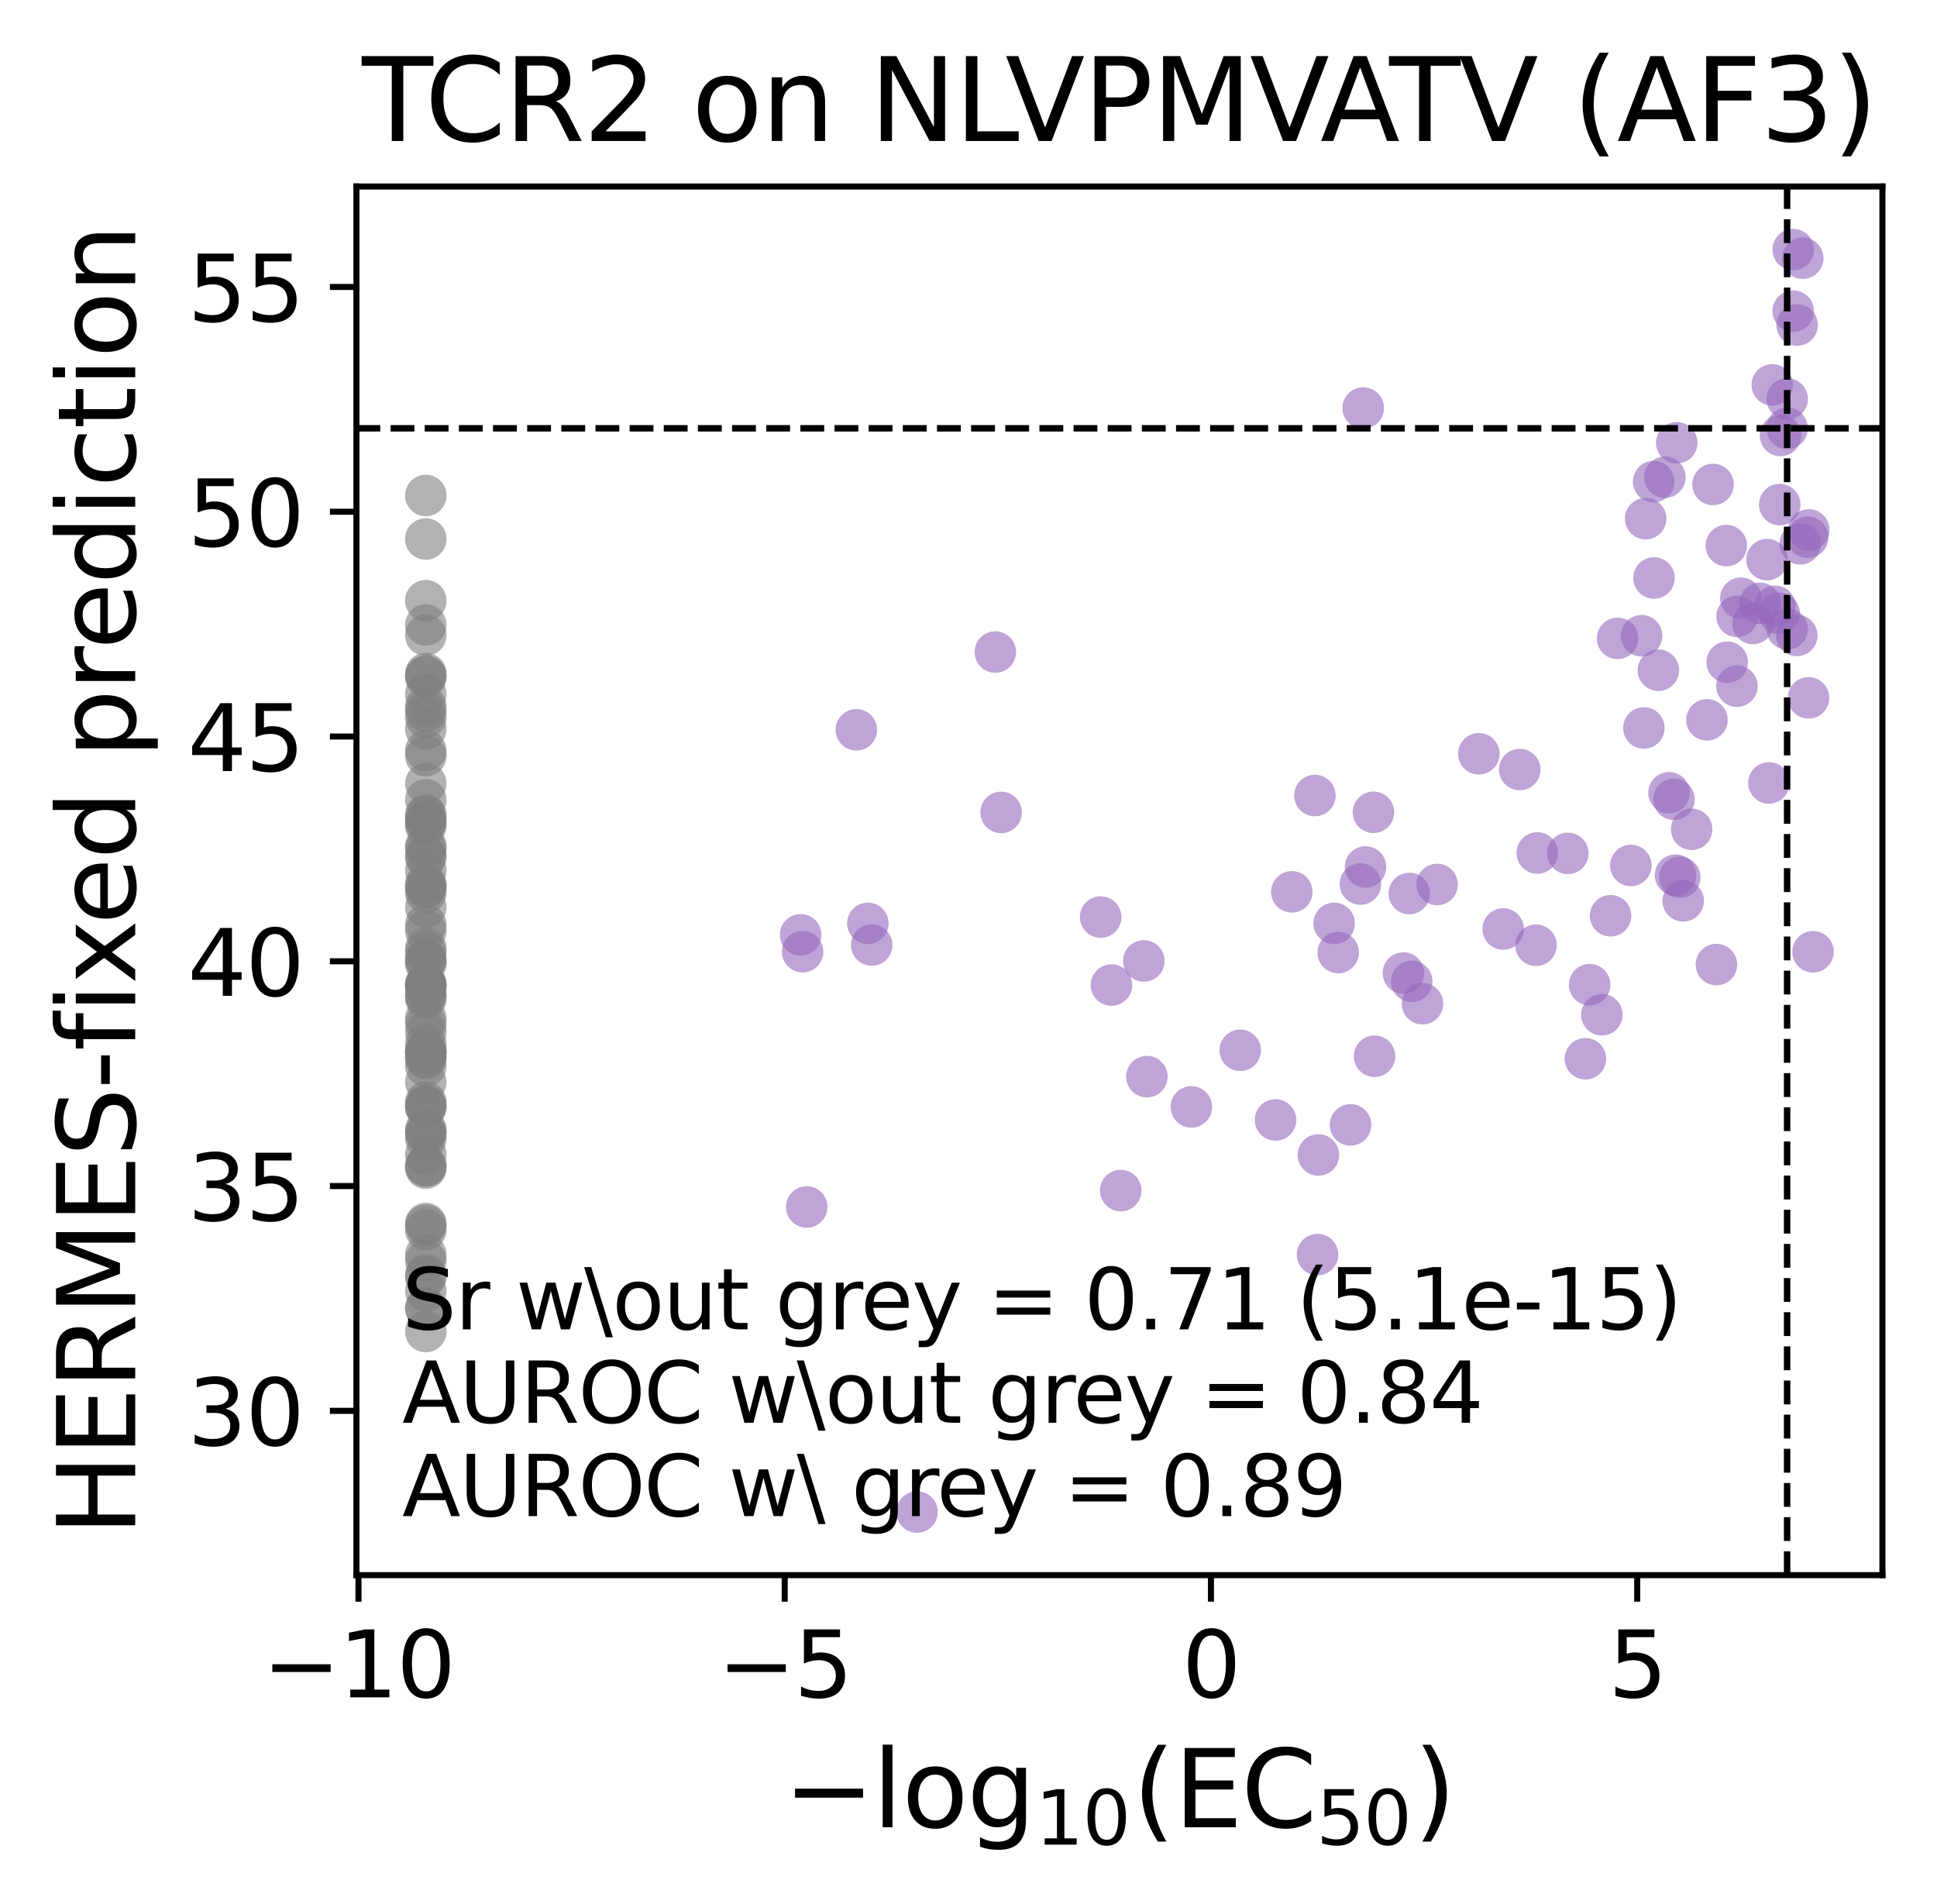 <?xml version="1.0" encoding="utf-8" standalone="no"?>
<!DOCTYPE svg PUBLIC "-//W3C//DTD SVG 1.1//EN"
  "http://www.w3.org/Graphics/SVG/1.1/DTD/svg11.dtd">
<svg xmlns:xlink="http://www.w3.org/1999/xlink" width="255.529pt" height="251.151pt" viewBox="0 0 255.529 251.151" xmlns="http://www.w3.org/2000/svg" version="1.1">
 <defs>
  <style type="text/css">*{stroke-linejoin: round; stroke-linecap: butt}</style>
 </defs>
 <g id="figure_1">
  <g id="patch_1">
   <path d="M 0 251.151 
L 255.529 251.151 
L 255.529 0 
L 0 0 
z
" style="fill: #ffffff"/>
  </g>
  <g id="axes_1">
   <g id="patch_2">
    <path d="M 47.019 207.758 
L 248.329 207.758 
L 248.329 24.598 
L 47.019 24.598 
z
" style="fill: #ffffff"/>
   </g>
   <g id="PathCollection_1">
    <defs>
     <path id="C0_0_85aa592887" d="M 0 2.739 
C 0.726 2.739 1.423 2.45 1.936 1.936 
C 2.45 1.423 2.739 0.726 2.739 -0 
C 2.739 -0.726 2.45 -1.423 1.936 -1.936 
C 1.423 -2.45 0.726 -2.739 0 -2.739 
C -0.726 -2.739 -1.423 -2.45 -1.936 -1.936 
C -2.45 -1.423 -2.739 -0.726 -2.739 0 
C -2.739 0.726 -2.45 1.423 -1.936 1.936 
C -1.423 2.45 -0.726 2.739 0 2.739 
z
"/>
    </defs>
    <g clip-path="url(#peb198873b0)">
     <use xlink:href="#C0_0_85aa592887" x="236.559" y="32.923" style="fill: #9467bd; fill-opacity: 0.6"/>
    </g>
    <g clip-path="url(#peb198873b0)">
     <use xlink:href="#C0_0_85aa592887" x="233.798" y="50.769" style="fill: #9467bd; fill-opacity: 0.6"/>
    </g>
    <g clip-path="url(#peb198873b0)">
     <use xlink:href="#C0_0_85aa592887" x="179.835" y="53.818" style="fill: #9467bd; fill-opacity: 0.6"/>
    </g>
    <g clip-path="url(#peb198873b0)">
     <use xlink:href="#C0_0_85aa592887" x="219.633" y="62.946" style="fill: #9467bd; fill-opacity: 0.6"/>
    </g>
    <g clip-path="url(#peb198873b0)">
     <use xlink:href="#C0_0_85aa592887" x="232.183" y="79.575" style="fill: #9467bd; fill-opacity: 0.6"/>
    </g>
    <g clip-path="url(#peb198873b0)">
     <use xlink:href="#C0_0_85aa592887" x="235.763" y="52.612" style="fill: #9467bd; fill-opacity: 0.6"/>
    </g>
    <g clip-path="url(#peb198873b0)">
     <use xlink:href="#C0_0_85aa592887" x="234.158" y="79.968" style="fill: #9467bd; fill-opacity: 0.6"/>
    </g>
    <g clip-path="url(#peb198873b0)">
     <use xlink:href="#C0_0_85aa592887" x="234.888" y="57.435" style="fill: #9467bd; fill-opacity: 0.6"/>
    </g>
    <g clip-path="url(#peb198873b0)">
     <use xlink:href="#C0_0_85aa592887" x="233.105" y="73.813" style="fill: #9467bd; fill-opacity: 0.6"/>
    </g>
    <g clip-path="url(#peb198873b0)">
     <use xlink:href="#C0_0_85aa592887" x="234.782" y="66.555" style="fill: #9467bd; fill-opacity: 0.6"/>
    </g>
    <g clip-path="url(#peb198873b0)">
     <use xlink:href="#C0_0_85aa592887" x="238.47" y="70.863" style="fill: #9467bd; fill-opacity: 0.6"/>
    </g>
    <g clip-path="url(#peb198873b0)">
     <use xlink:href="#C0_0_85aa592887" x="221.197" y="58.401" style="fill: #9467bd; fill-opacity: 0.6"/>
    </g>
    <g clip-path="url(#peb198873b0)">
     <use xlink:href="#C0_0_85aa592887" x="234.705" y="80.897" style="fill: #9467bd; fill-opacity: 0.6"/>
    </g>
    <g clip-path="url(#peb198873b0)">
     <use xlink:href="#C0_0_85aa592887" x="237.819" y="34.053" style="fill: #9467bd; fill-opacity: 0.6"/>
    </g>
    <g clip-path="url(#peb198873b0)">
     <use xlink:href="#C0_0_85aa592887" x="236.561" y="41.042" style="fill: #9467bd; fill-opacity: 0.6"/>
    </g>
    <g clip-path="url(#peb198873b0)">
     <use xlink:href="#C0_0_85aa592887" x="237.079" y="42.865" style="fill: #9467bd; fill-opacity: 0.6"/>
    </g>
    <g clip-path="url(#peb198873b0)">
     <use xlink:href="#C0_0_85aa592887" x="238.58" y="92.048" style="fill: #9467bd; fill-opacity: 0.6"/>
    </g>
    <g clip-path="url(#peb198873b0)">
     <use xlink:href="#C0_0_85aa592887" x="231.252" y="82.23" style="fill: #9467bd; fill-opacity: 0.6"/>
    </g>
    <g clip-path="url(#peb198873b0)">
     <use xlink:href="#C0_0_85aa592887" x="238.613" y="69.902" style="fill: #9467bd; fill-opacity: 0.6"/>
    </g>
    <g clip-path="url(#peb198873b0)">
     <use xlink:href="#C0_0_85aa592887" x="235.756" y="56.492" style="fill: #9467bd; fill-opacity: 0.6"/>
    </g>
    <g clip-path="url(#peb198873b0)">
     <use xlink:href="#C0_0_85aa592887" x="209.705" y="129.879" style="fill: #9467bd; fill-opacity: 0.6"/>
    </g>
    <g clip-path="url(#peb198873b0)">
     <use xlink:href="#C0_0_85aa592887" x="221.597" y="115.716" style="fill: #9467bd; fill-opacity: 0.6"/>
    </g>
    <g clip-path="url(#peb198873b0)">
     <use xlink:href="#C0_0_85aa592887" x="150.891" y="126.747" style="fill: #9467bd; fill-opacity: 0.6"/>
    </g>
    <g clip-path="url(#peb198873b0)">
     <use xlink:href="#C0_0_85aa592887" x="181.182" y="107.142" style="fill: #9467bd; fill-opacity: 0.6"/>
    </g>
    <g clip-path="url(#peb198873b0)">
     <use xlink:href="#C0_0_85aa592887" x="176" y="121.79" style="fill: #9467bd; fill-opacity: 0.6"/>
    </g>
    <g clip-path="url(#peb198873b0)">
     <use xlink:href="#C0_0_85aa592887" x="178.161" y="148.37" style="fill: #9467bd; fill-opacity: 0.6"/>
    </g>
    <g clip-path="url(#peb198873b0)">
     <use xlink:href="#C0_0_85aa592887" x="179.468" y="116.606" style="fill: #9467bd; fill-opacity: 0.6"/>
    </g>
    <g clip-path="url(#peb198873b0)">
     <use xlink:href="#C0_0_85aa592887" x="170.42" y="117.633" style="fill: #9467bd; fill-opacity: 0.6"/>
    </g>
    <g clip-path="url(#peb198873b0)">
     <use xlink:href="#C0_0_85aa592887" x="237.029" y="83.815" style="fill: #9467bd; fill-opacity: 0.6"/>
    </g>
    <g clip-path="url(#peb198873b0)">
     <use xlink:href="#C0_0_85aa592887" x="180.14" y="114.349" style="fill: #9467bd; fill-opacity: 0.6"/>
    </g>
    <g clip-path="url(#peb198873b0)">
     <use xlink:href="#C0_0_85aa592887" x="163.611" y="138.534" style="fill: #9467bd; fill-opacity: 0.6"/>
    </g>
    <g clip-path="url(#peb198873b0)">
     <use xlink:href="#C0_0_85aa592887" x="220.176" y="104.565" style="fill: #9467bd; fill-opacity: 0.6"/>
    </g>
    <g clip-path="url(#peb198873b0)">
     <use xlink:href="#C0_0_85aa592887" x="187.651" y="132.382" style="fill: #9467bd; fill-opacity: 0.6"/>
    </g>
    <g clip-path="url(#peb198873b0)">
     <use xlink:href="#C0_0_85aa592887" x="206.83" y="112.561" style="fill: #9467bd; fill-opacity: 0.6"/>
    </g>
    <g clip-path="url(#peb198873b0)">
     <use xlink:href="#C0_0_85aa592887" x="222.05" y="118.823" style="fill: #9467bd; fill-opacity: 0.6"/>
    </g>
    <g clip-path="url(#peb198873b0)">
     <use xlink:href="#C0_0_85aa592887" x="157.162" y="145.999" style="fill: #9467bd; fill-opacity: 0.6"/>
    </g>
    <g clip-path="url(#peb198873b0)">
     <use xlink:href="#C0_0_85aa592887" x="185.139" y="128.343" style="fill: #9467bd; fill-opacity: 0.6"/>
    </g>
    <g clip-path="url(#peb198873b0)">
     <use xlink:href="#C0_0_85aa592887" x="233.359" y="103.267" style="fill: #9467bd; fill-opacity: 0.6"/>
    </g>
    <g clip-path="url(#peb198873b0)">
     <use xlink:href="#C0_0_85aa592887" x="217.098" y="68.404" style="fill: #9467bd; fill-opacity: 0.6"/>
    </g>
    <g clip-path="url(#peb198873b0)">
     <use xlink:href="#C0_0_85aa592887" x="218.774" y="88.403" style="fill: #9467bd; fill-opacity: 0.6"/>
    </g>
    <g clip-path="url(#peb198873b0)">
     <use xlink:href="#C0_0_85aa592887" x="216.86" y="96.017" style="fill: #9467bd; fill-opacity: 0.6"/>
    </g>
    <g clip-path="url(#peb198873b0)">
     <use xlink:href="#C0_0_85aa592887" x="202.804" y="112.508" style="fill: #9467bd; fill-opacity: 0.6"/>
    </g>
    <g clip-path="url(#peb198873b0)">
     <use xlink:href="#C0_0_85aa592887" x="145.198" y="120.96" style="fill: #9467bd; fill-opacity: 0.6"/>
    </g>
    <g clip-path="url(#peb198873b0)">
     <use xlink:href="#C0_0_85aa592887" x="237.488" y="71.728" style="fill: #9467bd; fill-opacity: 0.6"/>
    </g>
    <g clip-path="url(#peb198873b0)">
     <use xlink:href="#C0_0_85aa592887" x="227.846" y="87.345" style="fill: #9467bd; fill-opacity: 0.6"/>
    </g>
    <g clip-path="url(#peb198873b0)">
     <use xlink:href="#C0_0_85aa592887" x="213.39" y="84.2" style="fill: #9467bd; fill-opacity: 0.6"/>
    </g>
    <g clip-path="url(#peb198873b0)">
     <use xlink:href="#C0_0_85aa592887" x="185.916" y="117.849" style="fill: #9467bd; fill-opacity: 0.6"/>
    </g>
    <g clip-path="url(#peb198873b0)">
     <use xlink:href="#C0_0_85aa592887" x="195.088" y="99.425" style="fill: #9467bd; fill-opacity: 0.6"/>
    </g>
    <g clip-path="url(#peb198873b0)">
     <use xlink:href="#C0_0_85aa592887" x="202.629" y="124.678" style="fill: #9467bd; fill-opacity: 0.6"/>
    </g>
    <g clip-path="url(#peb198873b0)">
     <use xlink:href="#C0_0_85aa592887" x="235.76" y="82.947" style="fill: #9467bd; fill-opacity: 0.6"/>
    </g>
    <g clip-path="url(#peb198873b0)">
     <use xlink:href="#C0_0_85aa592887" x="229.152" y="81.303" style="fill: #9467bd; fill-opacity: 0.6"/>
    </g>
    <g clip-path="url(#peb198873b0)">
     <use xlink:href="#C0_0_85aa592887" x="229.655" y="78.9" style="fill: #9467bd; fill-opacity: 0.6"/>
    </g>
    <g clip-path="url(#peb198873b0)">
     <use xlink:href="#C0_0_85aa592887" x="173.461" y="104.926" style="fill: #9467bd; fill-opacity: 0.6"/>
    </g>
    <g clip-path="url(#peb198873b0)">
     <use xlink:href="#C0_0_85aa592887" x="211.318" y="133.844" style="fill: #9467bd; fill-opacity: 0.6"/>
    </g>
    <g clip-path="url(#peb198873b0)">
     <use xlink:href="#C0_0_85aa592887" x="120.971" y="199.432" style="fill: #9467bd; fill-opacity: 0.6"/>
    </g>
    <g clip-path="url(#peb198873b0)">
     <use xlink:href="#C0_0_85aa592887" x="239.179" y="125.535" style="fill: #9467bd; fill-opacity: 0.6"/>
    </g>
    <g clip-path="url(#peb198873b0)">
     <use xlink:href="#C0_0_85aa592887" x="132.071" y="107.157" style="fill: #9467bd; fill-opacity: 0.6"/>
    </g>
    <g clip-path="url(#peb198873b0)">
     <use xlink:href="#C0_0_85aa592887" x="131.302" y="86.003" style="fill: #9467bd; fill-opacity: 0.6"/>
    </g>
    <g clip-path="url(#peb198873b0)">
     <use xlink:href="#C0_0_85aa592887" x="216.561" y="83.853" style="fill: #9467bd; fill-opacity: 0.6"/>
    </g>
    <g clip-path="url(#peb198873b0)">
     <use xlink:href="#C0_0_85aa592887" x="112.97" y="96.263" style="fill: #9467bd; fill-opacity: 0.6"/>
    </g>
    <g clip-path="url(#peb198873b0)">
     <use xlink:href="#C0_0_85aa592887" x="105.878" y="125.53" style="fill: #9467bd; fill-opacity: 0.6"/>
    </g>
    <g clip-path="url(#peb198873b0)">
     <use xlink:href="#C0_0_85aa592887" x="189.583" y="116.662" style="fill: #9467bd; fill-opacity: 0.6"/>
    </g>
    <g clip-path="url(#peb198873b0)">
     <use xlink:href="#C0_0_85aa592887" x="105.621" y="123.299" style="fill: #9467bd; fill-opacity: 0.6"/>
    </g>
    <g clip-path="url(#peb198873b0)">
     <use xlink:href="#C0_0_85aa592887" x="221.04" y="115.431" style="fill: #9467bd; fill-opacity: 0.6"/>
    </g>
    <g clip-path="url(#peb198873b0)">
     <use xlink:href="#C0_0_85aa592887" x="114.489" y="121.792" style="fill: #9467bd; fill-opacity: 0.6"/>
    </g>
    <g clip-path="url(#peb198873b0)">
     <use xlink:href="#C0_0_85aa592887" x="218.197" y="76.238" style="fill: #9467bd; fill-opacity: 0.6"/>
    </g>
    <g clip-path="url(#peb198873b0)">
     <use xlink:href="#C0_0_85aa592887" x="212.465" y="120.784" style="fill: #9467bd; fill-opacity: 0.6"/>
    </g>
    <g clip-path="url(#peb198873b0)">
     <use xlink:href="#C0_0_85aa592887" x="209.15" y="139.649" style="fill: #9467bd; fill-opacity: 0.6"/>
    </g>
    <g clip-path="url(#peb198873b0)">
     <use xlink:href="#C0_0_85aa592887" x="168.265" y="147.718" style="fill: #9467bd; fill-opacity: 0.6"/>
    </g>
    <g clip-path="url(#peb198873b0)">
     <use xlink:href="#C0_0_85aa592887" x="225.179" y="94.947" style="fill: #9467bd; fill-opacity: 0.6"/>
    </g>
    <g clip-path="url(#peb198873b0)">
     <use xlink:href="#C0_0_85aa592887" x="215.143" y="114.151" style="fill: #9467bd; fill-opacity: 0.6"/>
    </g>
    <g clip-path="url(#peb198873b0)">
     <use xlink:href="#C0_0_85aa592887" x="220.833" y="105.424" style="fill: #9467bd; fill-opacity: 0.6"/>
    </g>
    <g clip-path="url(#peb198873b0)">
     <use xlink:href="#C0_0_85aa592887" x="114.998" y="124.647" style="fill: #9467bd; fill-opacity: 0.6"/>
    </g>
    <g clip-path="url(#peb198873b0)">
     <use xlink:href="#C0_0_85aa592887" x="225.983" y="63.901" style="fill: #9467bd; fill-opacity: 0.6"/>
    </g>
    <g clip-path="url(#peb198873b0)">
     <use xlink:href="#C0_0_85aa592887" x="218.15" y="63.521" style="fill: #9467bd; fill-opacity: 0.6"/>
    </g>
    <g clip-path="url(#peb198873b0)">
     <use xlink:href="#C0_0_85aa592887" x="227.733" y="71.961" style="fill: #9467bd; fill-opacity: 0.6"/>
    </g>
    <g clip-path="url(#peb198873b0)">
     <use xlink:href="#C0_0_85aa592887" x="181.331" y="139.316" style="fill: #9467bd; fill-opacity: 0.6"/>
    </g>
    <g clip-path="url(#peb198873b0)">
     <use xlink:href="#C0_0_85aa592887" x="223.163" y="109.383" style="fill: #9467bd; fill-opacity: 0.6"/>
    </g>
    <g clip-path="url(#peb198873b0)">
     <use xlink:href="#C0_0_85aa592887" x="146.624" y="129.926" style="fill: #9467bd; fill-opacity: 0.6"/>
    </g>
    <g clip-path="url(#peb198873b0)">
     <use xlink:href="#C0_0_85aa592887" x="147.847" y="157.037" style="fill: #9467bd; fill-opacity: 0.6"/>
    </g>
    <g clip-path="url(#peb198873b0)">
     <use xlink:href="#C0_0_85aa592887" x="173.92" y="152.339" style="fill: #9467bd; fill-opacity: 0.6"/>
    </g>
    <g clip-path="url(#peb198873b0)">
     <use xlink:href="#C0_0_85aa592887" x="229.136" y="90.499" style="fill: #9467bd; fill-opacity: 0.6"/>
    </g>
    <g clip-path="url(#peb198873b0)">
     <use xlink:href="#C0_0_85aa592887" x="198.301" y="122.532" style="fill: #9467bd; fill-opacity: 0.6"/>
    </g>
    <g clip-path="url(#peb198873b0)">
     <use xlink:href="#C0_0_85aa592887" x="186.236" y="129.438" style="fill: #9467bd; fill-opacity: 0.6"/>
    </g>
    <g clip-path="url(#peb198873b0)">
     <use xlink:href="#C0_0_85aa592887" x="151.295" y="142.005" style="fill: #9467bd; fill-opacity: 0.6"/>
    </g>
    <g clip-path="url(#peb198873b0)">
     <use xlink:href="#C0_0_85aa592887" x="176.538" y="125.642" style="fill: #9467bd; fill-opacity: 0.6"/>
    </g>
    <g clip-path="url(#peb198873b0)">
     <use xlink:href="#C0_0_85aa592887" x="200.486" y="101.503" style="fill: #9467bd; fill-opacity: 0.6"/>
    </g>
    <g clip-path="url(#peb198873b0)">
     <use xlink:href="#C0_0_85aa592887" x="173.806" y="165.478" style="fill: #9467bd; fill-opacity: 0.6"/>
    </g>
    <g clip-path="url(#peb198873b0)">
     <use xlink:href="#C0_0_85aa592887" x="106.424" y="159.198" style="fill: #9467bd; fill-opacity: 0.6"/>
    </g>
    <g clip-path="url(#peb198873b0)">
     <use xlink:href="#C0_0_85aa592887" x="226.425" y="127.224" style="fill: #9467bd; fill-opacity: 0.6"/>
    </g>
   </g>
   <g id="PathCollection_2">
    <defs>
     <path id="C1_0_d843f41788" d="M 0 2.739 
C 0.726 2.739 1.423 2.45 1.936 1.936 
C 2.45 1.423 2.739 0.726 2.739 -0 
C 2.739 -0.726 2.45 -1.423 1.936 -1.936 
C 1.423 -2.45 0.726 -2.739 0 -2.739 
C -0.726 -2.739 -1.423 -2.45 -1.936 -1.936 
C -2.45 -1.423 -2.739 -0.726 -2.739 0 
C -2.739 0.726 -2.45 1.423 -1.936 1.936 
C -1.423 2.45 -0.726 2.739 0 2.739 
z
"/>
    </defs>
    <g clip-path="url(#peb198873b0)">
     <use xlink:href="#C1_0_d843f41788" x="56.17" y="131.248" style="fill: #7f7f7f; fill-opacity: 0.6"/>
    </g>
    <g clip-path="url(#peb198873b0)">
     <use xlink:href="#C1_0_d843f41788" x="56.17" y="126.669" style="fill: #7f7f7f; fill-opacity: 0.6"/>
    </g>
    <g clip-path="url(#peb198873b0)">
     <use xlink:href="#C1_0_d843f41788" x="56.17" y="117.77" style="fill: #7f7f7f; fill-opacity: 0.6"/>
    </g>
    <g clip-path="url(#peb198873b0)">
     <use xlink:href="#C1_0_d843f41788" x="56.17" y="94.63" style="fill: #7f7f7f; fill-opacity: 0.6"/>
    </g>
    <g clip-path="url(#peb198873b0)">
     <use xlink:href="#C1_0_d843f41788" x="56.17" y="135.035" style="fill: #7f7f7f; fill-opacity: 0.6"/>
    </g>
    <g clip-path="url(#peb198873b0)">
     <use xlink:href="#C1_0_d843f41788" x="56.17" y="129.97" style="fill: #7f7f7f; fill-opacity: 0.6"/>
    </g>
    <g clip-path="url(#peb198873b0)">
     <use xlink:href="#C1_0_d843f41788" x="56.17" y="125.07" style="fill: #7f7f7f; fill-opacity: 0.6"/>
    </g>
    <g clip-path="url(#peb198873b0)">
     <use xlink:href="#C1_0_d843f41788" x="56.17" y="145.802" style="fill: #7f7f7f; fill-opacity: 0.6"/>
    </g>
    <g clip-path="url(#peb198873b0)">
     <use xlink:href="#C1_0_d843f41788" x="56.17" y="175.627" style="fill: #7f7f7f; fill-opacity: 0.6"/>
    </g>
    <g clip-path="url(#peb198873b0)">
     <use xlink:href="#C1_0_d843f41788" x="56.17" y="162.203" style="fill: #7f7f7f; fill-opacity: 0.6"/>
    </g>
    <g clip-path="url(#peb198873b0)">
     <use xlink:href="#C1_0_d843f41788" x="56.17" y="170.294" style="fill: #7f7f7f; fill-opacity: 0.6"/>
    </g>
    <g clip-path="url(#peb198873b0)">
     <use xlink:href="#C1_0_d843f41788" x="56.17" y="161.382" style="fill: #7f7f7f; fill-opacity: 0.6"/>
    </g>
    <g clip-path="url(#peb198873b0)">
     <use xlink:href="#C1_0_d843f41788" x="56.17" y="168.155" style="fill: #7f7f7f; fill-opacity: 0.6"/>
    </g>
    <g clip-path="url(#peb198873b0)">
     <use xlink:href="#C1_0_d843f41788" x="56.17" y="172.558" style="fill: #7f7f7f; fill-opacity: 0.6"/>
    </g>
    <g clip-path="url(#peb198873b0)">
     <use xlink:href="#C1_0_d843f41788" x="56.17" y="137.712" style="fill: #7f7f7f; fill-opacity: 0.6"/>
    </g>
    <g clip-path="url(#peb198873b0)">
     <use xlink:href="#C1_0_d843f41788" x="56.17" y="148.979" style="fill: #7f7f7f; fill-opacity: 0.6"/>
    </g>
    <g clip-path="url(#peb198873b0)">
     <use xlink:href="#C1_0_d843f41788" x="56.17" y="166.279" style="fill: #7f7f7f; fill-opacity: 0.6"/>
    </g>
    <g clip-path="url(#peb198873b0)">
     <use xlink:href="#C1_0_d843f41788" x="56.17" y="108.41" style="fill: #7f7f7f; fill-opacity: 0.6"/>
    </g>
    <g clip-path="url(#peb198873b0)">
     <use xlink:href="#C1_0_d843f41788" x="56.17" y="138.712" style="fill: #7f7f7f; fill-opacity: 0.6"/>
    </g>
    <g clip-path="url(#peb198873b0)">
     <use xlink:href="#C1_0_d843f41788" x="56.17" y="153.756" style="fill: #7f7f7f; fill-opacity: 0.6"/>
    </g>
    <g clip-path="url(#peb198873b0)">
     <use xlink:href="#C1_0_d843f41788" x="56.17" y="172.531" style="fill: #7f7f7f; fill-opacity: 0.6"/>
    </g>
    <g clip-path="url(#peb198873b0)">
     <use xlink:href="#C1_0_d843f41788" x="56.17" y="119.663" style="fill: #7f7f7f; fill-opacity: 0.6"/>
    </g>
    <g clip-path="url(#peb198873b0)">
     <use xlink:href="#C1_0_d843f41788" x="56.17" y="107.715" style="fill: #7f7f7f; fill-opacity: 0.6"/>
    </g>
    <g clip-path="url(#peb198873b0)">
     <use xlink:href="#C1_0_d843f41788" x="56.17" y="103.349" style="fill: #7f7f7f; fill-opacity: 0.6"/>
    </g>
    <g clip-path="url(#peb198873b0)">
     <use xlink:href="#C1_0_d843f41788" x="56.17" y="79.226" style="fill: #7f7f7f; fill-opacity: 0.6"/>
    </g>
    <g clip-path="url(#peb198873b0)">
     <use xlink:href="#C1_0_d843f41788" x="56.17" y="112.869" style="fill: #7f7f7f; fill-opacity: 0.6"/>
    </g>
    <g clip-path="url(#peb198873b0)">
     <use xlink:href="#C1_0_d843f41788" x="56.17" y="140.599" style="fill: #7f7f7f; fill-opacity: 0.6"/>
    </g>
    <g clip-path="url(#peb198873b0)">
     <use xlink:href="#C1_0_d843f41788" x="56.17" y="65.351" style="fill: #7f7f7f; fill-opacity: 0.6"/>
    </g>
    <g clip-path="url(#peb198873b0)">
     <use xlink:href="#C1_0_d843f41788" x="56.17" y="83.785" style="fill: #7f7f7f; fill-opacity: 0.6"/>
    </g>
    <g clip-path="url(#peb198873b0)">
     <use xlink:href="#C1_0_d843f41788" x="56.17" y="99.004" style="fill: #7f7f7f; fill-opacity: 0.6"/>
    </g>
    <g clip-path="url(#peb198873b0)">
     <use xlink:href="#C1_0_d843f41788" x="56.17" y="96.137" style="fill: #7f7f7f; fill-opacity: 0.6"/>
    </g>
    <g clip-path="url(#peb198873b0)">
     <use xlink:href="#C1_0_d843f41788" x="56.17" y="116.959" style="fill: #7f7f7f; fill-opacity: 0.6"/>
    </g>
    <g clip-path="url(#peb198873b0)">
     <use xlink:href="#C1_0_d843f41788" x="56.17" y="89.166" style="fill: #7f7f7f; fill-opacity: 0.6"/>
    </g>
    <g clip-path="url(#peb198873b0)">
     <use xlink:href="#C1_0_d843f41788" x="56.17" y="114.842" style="fill: #7f7f7f; fill-opacity: 0.6"/>
    </g>
    <g clip-path="url(#peb198873b0)">
     <use xlink:href="#C1_0_d843f41788" x="56.17" y="153.815" style="fill: #7f7f7f; fill-opacity: 0.6"/>
    </g>
    <g clip-path="url(#peb198873b0)">
     <use xlink:href="#C1_0_d843f41788" x="56.17" y="161.625" style="fill: #7f7f7f; fill-opacity: 0.6"/>
    </g>
    <g clip-path="url(#peb198873b0)">
     <use xlink:href="#C1_0_d843f41788" x="56.17" y="142.712" style="fill: #7f7f7f; fill-opacity: 0.6"/>
    </g>
    <g clip-path="url(#peb198873b0)">
     <use xlink:href="#C1_0_d843f41788" x="56.17" y="145.368" style="fill: #7f7f7f; fill-opacity: 0.6"/>
    </g>
    <g clip-path="url(#peb198873b0)">
     <use xlink:href="#C1_0_d843f41788" x="56.17" y="116.621" style="fill: #7f7f7f; fill-opacity: 0.6"/>
    </g>
    <g clip-path="url(#peb198873b0)">
     <use xlink:href="#C1_0_d843f41788" x="56.17" y="138.591" style="fill: #7f7f7f; fill-opacity: 0.6"/>
    </g>
    <g clip-path="url(#peb198873b0)">
     <use xlink:href="#C1_0_d843f41788" x="56.17" y="127.089" style="fill: #7f7f7f; fill-opacity: 0.6"/>
    </g>
    <g clip-path="url(#peb198873b0)">
     <use xlink:href="#C1_0_d843f41788" x="56.17" y="125.629" style="fill: #7f7f7f; fill-opacity: 0.6"/>
    </g>
    <g clip-path="url(#peb198873b0)">
     <use xlink:href="#C1_0_d843f41788" x="56.17" y="165.488" style="fill: #7f7f7f; fill-opacity: 0.6"/>
    </g>
    <g clip-path="url(#peb198873b0)">
     <use xlink:href="#C1_0_d843f41788" x="56.17" y="152.253" style="fill: #7f7f7f; fill-opacity: 0.6"/>
    </g>
    <g clip-path="url(#peb198873b0)">
     <use xlink:href="#C1_0_d843f41788" x="56.17" y="131.726" style="fill: #7f7f7f; fill-opacity: 0.6"/>
    </g>
    <g clip-path="url(#peb198873b0)">
     <use xlink:href="#C1_0_d843f41788" x="56.17" y="113.052" style="fill: #7f7f7f; fill-opacity: 0.6"/>
    </g>
    <g clip-path="url(#peb198873b0)">
     <use xlink:href="#C1_0_d843f41788" x="56.17" y="129.786" style="fill: #7f7f7f; fill-opacity: 0.6"/>
    </g>
    <g clip-path="url(#peb198873b0)">
     <use xlink:href="#C1_0_d843f41788" x="56.17" y="150.137" style="fill: #7f7f7f; fill-opacity: 0.6"/>
    </g>
    <g clip-path="url(#peb198873b0)">
     <use xlink:href="#C1_0_d843f41788" x="56.17" y="139.592" style="fill: #7f7f7f; fill-opacity: 0.6"/>
    </g>
    <g clip-path="url(#peb198873b0)">
     <use xlink:href="#C1_0_d843f41788" x="56.17" y="149.37" style="fill: #7f7f7f; fill-opacity: 0.6"/>
    </g>
    <g clip-path="url(#peb198873b0)">
     <use xlink:href="#C1_0_d843f41788" x="56.17" y="138.914" style="fill: #7f7f7f; fill-opacity: 0.6"/>
    </g>
    <g clip-path="url(#peb198873b0)">
     <use xlink:href="#C1_0_d843f41788" x="56.17" y="146.057" style="fill: #7f7f7f; fill-opacity: 0.6"/>
    </g>
    <g clip-path="url(#peb198873b0)">
     <use xlink:href="#C1_0_d843f41788" x="56.17" y="139.527" style="fill: #7f7f7f; fill-opacity: 0.6"/>
    </g>
    <g clip-path="url(#peb198873b0)">
     <use xlink:href="#C1_0_d843f41788" x="56.17" y="91.558" style="fill: #7f7f7f; fill-opacity: 0.6"/>
    </g>
    <g clip-path="url(#peb198873b0)">
     <use xlink:href="#C1_0_d843f41788" x="56.17" y="134.319" style="fill: #7f7f7f; fill-opacity: 0.6"/>
    </g>
    <g clip-path="url(#peb198873b0)">
     <use xlink:href="#C1_0_d843f41788" x="56.17" y="145.937" style="fill: #7f7f7f; fill-opacity: 0.6"/>
    </g>
    <g clip-path="url(#peb198873b0)">
     <use xlink:href="#C1_0_d843f41788" x="56.17" y="111.607" style="fill: #7f7f7f; fill-opacity: 0.6"/>
    </g>
    <g clip-path="url(#peb198873b0)">
     <use xlink:href="#C1_0_d843f41788" x="56.17" y="168.424" style="fill: #7f7f7f; fill-opacity: 0.6"/>
    </g>
    <g clip-path="url(#peb198873b0)">
     <use xlink:href="#C1_0_d843f41788" x="56.17" y="149.508" style="fill: #7f7f7f; fill-opacity: 0.6"/>
    </g>
    <g clip-path="url(#peb198873b0)">
     <use xlink:href="#C1_0_d843f41788" x="56.17" y="130.295" style="fill: #7f7f7f; fill-opacity: 0.6"/>
    </g>
    <g clip-path="url(#peb198873b0)">
     <use xlink:href="#C1_0_d843f41788" x="56.17" y="71.094" style="fill: #7f7f7f; fill-opacity: 0.6"/>
    </g>
    <g clip-path="url(#peb198873b0)">
     <use xlink:href="#C1_0_d843f41788" x="56.17" y="89.266" style="fill: #7f7f7f; fill-opacity: 0.6"/>
    </g>
    <g clip-path="url(#peb198873b0)">
     <use xlink:href="#C1_0_d843f41788" x="56.17" y="93.8" style="fill: #7f7f7f; fill-opacity: 0.6"/>
    </g>
    <g clip-path="url(#peb198873b0)">
     <use xlink:href="#C1_0_d843f41788" x="56.17" y="126.574" style="fill: #7f7f7f; fill-opacity: 0.6"/>
    </g>
    <g clip-path="url(#peb198873b0)">
     <use xlink:href="#C1_0_d843f41788" x="56.17" y="111.918" style="fill: #7f7f7f; fill-opacity: 0.6"/>
    </g>
    <g clip-path="url(#peb198873b0)">
     <use xlink:href="#C1_0_d843f41788" x="56.17" y="99.691" style="fill: #7f7f7f; fill-opacity: 0.6"/>
    </g>
    <g clip-path="url(#peb198873b0)">
     <use xlink:href="#C1_0_d843f41788" x="56.17" y="107.506" style="fill: #7f7f7f; fill-opacity: 0.6"/>
    </g>
    <g clip-path="url(#peb198873b0)">
     <use xlink:href="#C1_0_d843f41788" x="56.17" y="108.377" style="fill: #7f7f7f; fill-opacity: 0.6"/>
    </g>
    <g clip-path="url(#peb198873b0)">
     <use xlink:href="#C1_0_d843f41788" x="56.17" y="121.961" style="fill: #7f7f7f; fill-opacity: 0.6"/>
    </g>
    <g clip-path="url(#peb198873b0)">
     <use xlink:href="#C1_0_d843f41788" x="56.17" y="105.488" style="fill: #7f7f7f; fill-opacity: 0.6"/>
    </g>
    <g clip-path="url(#peb198873b0)">
     <use xlink:href="#C1_0_d843f41788" x="56.17" y="117.141" style="fill: #7f7f7f; fill-opacity: 0.6"/>
    </g>
    <g clip-path="url(#peb198873b0)">
     <use xlink:href="#C1_0_d843f41788" x="56.17" y="93.18" style="fill: #7f7f7f; fill-opacity: 0.6"/>
    </g>
    <g clip-path="url(#peb198873b0)">
     <use xlink:href="#C1_0_d843f41788" x="56.17" y="108.937" style="fill: #7f7f7f; fill-opacity: 0.6"/>
    </g>
    <g clip-path="url(#peb198873b0)">
     <use xlink:href="#C1_0_d843f41788" x="56.17" y="88.849" style="fill: #7f7f7f; fill-opacity: 0.6"/>
    </g>
    <g clip-path="url(#peb198873b0)">
     <use xlink:href="#C1_0_d843f41788" x="56.17" y="129.943" style="fill: #7f7f7f; fill-opacity: 0.6"/>
    </g>
    <g clip-path="url(#peb198873b0)">
     <use xlink:href="#C1_0_d843f41788" x="56.17" y="82.432" style="fill: #7f7f7f; fill-opacity: 0.6"/>
    </g>
    <g clip-path="url(#peb198873b0)">
     <use xlink:href="#C1_0_d843f41788" x="56.17" y="131.287" style="fill: #7f7f7f; fill-opacity: 0.6"/>
    </g>
    <g clip-path="url(#peb198873b0)">
     <use xlink:href="#C1_0_d843f41788" x="56.17" y="154.081" style="fill: #7f7f7f; fill-opacity: 0.6"/>
    </g>
    <g clip-path="url(#peb198873b0)">
     <use xlink:href="#C1_0_d843f41788" x="56.17" y="138.867" style="fill: #7f7f7f; fill-opacity: 0.6"/>
    </g>
    <g clip-path="url(#peb198873b0)">
     <use xlink:href="#C1_0_d843f41788" x="56.17" y="122.76" style="fill: #7f7f7f; fill-opacity: 0.6"/>
    </g>
    <g clip-path="url(#peb198873b0)">
     <use xlink:href="#C1_0_d843f41788" x="56.17" y="129.975" style="fill: #7f7f7f; fill-opacity: 0.6"/>
    </g>
    <g clip-path="url(#peb198873b0)">
     <use xlink:href="#C1_0_d843f41788" x="56.17" y="136.116" style="fill: #7f7f7f; fill-opacity: 0.6"/>
    </g>
   </g>
   <g id="matplotlib.axis_1">
    <g id="xtick_1">
     <g id="line2d_1">
      <defs>
       <path id="m9bbb01a344" d="M 0 0 
L 0 3.5 
" style="stroke: #000000; stroke-width: 0.8"/>
      </defs>
      <g>
       <use xlink:href="#m9bbb01a344" x="47.289" y="207.758" style="stroke: #000000; stroke-width: 0.8"/>
      </g>
     </g>
     <g id="text_1">
      <!-- −10 -->
      <g transform="translate(34.626 223.876) scale(0.12 -0.12)">
       <defs>
        <path id="DejaVuSans-2212" d="M 678 2272 
L 4684 2272 
L 4684 1741 
L 678 1741 
L 678 2272 
z
" transform="scale(0.016)"/>
        <path id="DejaVuSans-31" d="M 794 531 
L 1825 531 
L 1825 4091 
L 703 3866 
L 703 4441 
L 1819 4666 
L 2450 4666 
L 2450 531 
L 3481 531 
L 3481 0 
L 794 0 
L 794 531 
z
" transform="scale(0.016)"/>
        <path id="DejaVuSans-30" d="M 2034 4250 
Q 1547 4250 1301 3770 
Q 1056 3291 1056 2328 
Q 1056 1369 1301 889 
Q 1547 409 2034 409 
Q 2525 409 2770 889 
Q 3016 1369 3016 2328 
Q 3016 3291 2770 3770 
Q 2525 4250 2034 4250 
z
M 2034 4750 
Q 2819 4750 3233 4129 
Q 3647 3509 3647 2328 
Q 3647 1150 3233 529 
Q 2819 -91 2034 -91 
Q 1250 -91 836 529 
Q 422 1150 422 2328 
Q 422 3509 836 4129 
Q 1250 4750 2034 4750 
z
" transform="scale(0.016)"/>
       </defs>
       <use xlink:href="#DejaVuSans-2212"/>
       <use xlink:href="#DejaVuSans-31" x="83.789"/>
       <use xlink:href="#DejaVuSans-30" x="147.412"/>
      </g>
     </g>
    </g>
    <g id="xtick_2">
     <g id="line2d_2">
      <g>
       <use xlink:href="#m9bbb01a344" x="103.52" y="207.758" style="stroke: #000000; stroke-width: 0.8"/>
      </g>
     </g>
     <g id="text_2">
      <!-- −5 -->
      <g transform="translate(94.674 223.876) scale(0.12 -0.12)">
       <defs>
        <path id="DejaVuSans-35" d="M 691 4666 
L 3169 4666 
L 3169 4134 
L 1269 4134 
L 1269 2991 
Q 1406 3038 1543 3061 
Q 1681 3084 1819 3084 
Q 2600 3084 3056 2656 
Q 3513 2228 3513 1497 
Q 3513 744 3044 326 
Q 2575 -91 1722 -91 
Q 1428 -91 1123 -41 
Q 819 9 494 109 
L 494 744 
Q 775 591 1075 516 
Q 1375 441 1709 441 
Q 2250 441 2565 725 
Q 2881 1009 2881 1497 
Q 2881 1984 2565 2268 
Q 2250 2553 1709 2553 
Q 1456 2553 1204 2497 
Q 953 2441 691 2322 
L 691 4666 
z
" transform="scale(0.016)"/>
       </defs>
       <use xlink:href="#DejaVuSans-2212"/>
       <use xlink:href="#DejaVuSans-35" x="83.789"/>
      </g>
     </g>
    </g>
    <g id="xtick_3">
     <g id="line2d_3">
      <g>
       <use xlink:href="#m9bbb01a344" x="159.75" y="207.758" style="stroke: #000000; stroke-width: 0.8"/>
      </g>
     </g>
     <g id="text_3">
      <!-- 0 -->
      <g transform="translate(155.933 223.876) scale(0.12 -0.12)">
       <use xlink:href="#DejaVuSans-30"/>
      </g>
     </g>
    </g>
    <g id="xtick_4">
     <g id="line2d_4">
      <g>
       <use xlink:href="#m9bbb01a344" x="215.98" y="207.758" style="stroke: #000000; stroke-width: 0.8"/>
      </g>
     </g>
     <g id="text_4">
      <!-- 5 -->
      <g transform="translate(212.163 223.876) scale(0.12 -0.12)">
       <use xlink:href="#DejaVuSans-35"/>
      </g>
     </g>
    </g>
    <g id="text_5">
     <!-- $-\text{log}_{10}(\text{EC}_{50})$ -->
     <g transform="translate(103.364 241.011) scale(0.14 -0.14)">
      <defs>
       <path id="DejaVuSans-6c" d="M 603 4863 
L 1178 4863 
L 1178 0 
L 603 0 
L 603 4863 
z
" transform="scale(0.016)"/>
       <path id="DejaVuSans-6f" d="M 1959 3097 
Q 1497 3097 1228 2736 
Q 959 2375 959 1747 
Q 959 1119 1226 758 
Q 1494 397 1959 397 
Q 2419 397 2687 759 
Q 2956 1122 2956 1747 
Q 2956 2369 2687 2733 
Q 2419 3097 1959 3097 
z
M 1959 3584 
Q 2709 3584 3137 3096 
Q 3566 2609 3566 1747 
Q 3566 888 3137 398 
Q 2709 -91 1959 -91 
Q 1206 -91 779 398 
Q 353 888 353 1747 
Q 353 2609 779 3096 
Q 1206 3584 1959 3584 
z
" transform="scale(0.016)"/>
       <path id="DejaVuSans-67" d="M 2906 1791 
Q 2906 2416 2648 2759 
Q 2391 3103 1925 3103 
Q 1463 3103 1205 2759 
Q 947 2416 947 1791 
Q 947 1169 1205 825 
Q 1463 481 1925 481 
Q 2391 481 2648 825 
Q 2906 1169 2906 1791 
z
M 3481 434 
Q 3481 -459 3084 -895 
Q 2688 -1331 1869 -1331 
Q 1566 -1331 1297 -1286 
Q 1028 -1241 775 -1147 
L 775 -588 
Q 1028 -725 1275 -790 
Q 1522 -856 1778 -856 
Q 2344 -856 2625 -561 
Q 2906 -266 2906 331 
L 2906 616 
Q 2728 306 2450 153 
Q 2172 0 1784 0 
Q 1141 0 747 490 
Q 353 981 353 1791 
Q 353 2603 747 3093 
Q 1141 3584 1784 3584 
Q 2172 3584 2450 3431 
Q 2728 3278 2906 2969 
L 2906 3500 
L 3481 3500 
L 3481 434 
z
" transform="scale(0.016)"/>
       <path id="DejaVuSans-28" d="M 1984 4856 
Q 1566 4138 1362 3434 
Q 1159 2731 1159 2009 
Q 1159 1288 1364 580 
Q 1569 -128 1984 -844 
L 1484 -844 
Q 1016 -109 783 600 
Q 550 1309 550 2009 
Q 550 2706 781 3412 
Q 1013 4119 1484 4856 
L 1984 4856 
z
" transform="scale(0.016)"/>
       <path id="DejaVuSans-45" d="M 628 4666 
L 3578 4666 
L 3578 4134 
L 1259 4134 
L 1259 2753 
L 3481 2753 
L 3481 2222 
L 1259 2222 
L 1259 531 
L 3634 531 
L 3634 0 
L 628 0 
L 628 4666 
z
" transform="scale(0.016)"/>
       <path id="DejaVuSans-43" d="M 4122 4306 
L 4122 3641 
Q 3803 3938 3442 4084 
Q 3081 4231 2675 4231 
Q 1875 4231 1450 3742 
Q 1025 3253 1025 2328 
Q 1025 1406 1450 917 
Q 1875 428 2675 428 
Q 3081 428 3442 575 
Q 3803 722 4122 1019 
L 4122 359 
Q 3791 134 3420 21 
Q 3050 -91 2638 -91 
Q 1578 -91 968 557 
Q 359 1206 359 2328 
Q 359 3453 968 4101 
Q 1578 4750 2638 4750 
Q 3056 4750 3426 4639 
Q 3797 4528 4122 4306 
z
" transform="scale(0.016)"/>
       <path id="DejaVuSans-29" d="M 513 4856 
L 1013 4856 
Q 1481 4119 1714 3412 
Q 1947 2706 1947 2009 
Q 1947 1309 1714 600 
Q 1481 -109 1013 -844 
L 513 -844 
Q 928 -128 1133 580 
Q 1338 1288 1338 2009 
Q 1338 2731 1133 3434 
Q 928 4138 513 4856 
z
" transform="scale(0.016)"/>
      </defs>
      <use xlink:href="#DejaVuSans-2212" transform="translate(0 0.016)"/>
      <use xlink:href="#DejaVuSans-6c" transform="translate(83.789 0.016)"/>
      <use xlink:href="#DejaVuSans-6f" transform="translate(111.572 0.016)"/>
      <use xlink:href="#DejaVuSans-67" transform="translate(172.754 0.016)"/>
      <use xlink:href="#DejaVuSans-31" transform="translate(237.188 -16.391) scale(0.7)"/>
      <use xlink:href="#DejaVuSans-30" transform="translate(281.724 -16.391) scale(0.7)"/>
      <use xlink:href="#DejaVuSans-28" transform="translate(328.994 0.016)"/>
      <use xlink:href="#DejaVuSans-45" transform="translate(368.008 0.016)"/>
      <use xlink:href="#DejaVuSans-43" transform="translate(431.191 0.016)"/>
      <use xlink:href="#DejaVuSans-35" transform="translate(501.973 -16.391) scale(0.7)"/>
      <use xlink:href="#DejaVuSans-30" transform="translate(546.509 -16.391) scale(0.7)"/>
      <use xlink:href="#DejaVuSans-29" transform="translate(593.779 0.016)"/>
     </g>
    </g>
   </g>
   <g id="matplotlib.axis_2">
    <g id="ytick_1">
     <g id="line2d_5">
      <defs>
       <path id="m9ea9f67089" d="M 0 0 
L -3.5 0 
" style="stroke: #000000; stroke-width: 0.8"/>
      </defs>
      <g>
       <use xlink:href="#m9ea9f67089" x="47.019" y="186.087" style="stroke: #000000; stroke-width: 0.8"/>
      </g>
     </g>
     <g id="text_6">
      <!-- 30 -->
      <g transform="translate(24.749 190.646) scale(0.12 -0.12)">
       <defs>
        <path id="DejaVuSans-33" d="M 2597 2516 
Q 3050 2419 3304 2112 
Q 3559 1806 3559 1356 
Q 3559 666 3084 287 
Q 2609 -91 1734 -91 
Q 1441 -91 1130 -33 
Q 819 25 488 141 
L 488 750 
Q 750 597 1062 519 
Q 1375 441 1716 441 
Q 2309 441 2620 675 
Q 2931 909 2931 1356 
Q 2931 1769 2642 2001 
Q 2353 2234 1838 2234 
L 1294 2234 
L 1294 2753 
L 1863 2753 
Q 2328 2753 2575 2939 
Q 2822 3125 2822 3475 
Q 2822 3834 2567 4026 
Q 2313 4219 1838 4219 
Q 1578 4219 1281 4162 
Q 984 4106 628 3988 
L 628 4550 
Q 988 4650 1302 4700 
Q 1616 4750 1894 4750 
Q 2613 4750 3031 4423 
Q 3450 4097 3450 3541 
Q 3450 3153 3228 2886 
Q 3006 2619 2597 2516 
z
" transform="scale(0.016)"/>
       </defs>
       <use xlink:href="#DejaVuSans-33"/>
       <use xlink:href="#DejaVuSans-30" x="63.623"/>
      </g>
     </g>
    </g>
    <g id="ytick_2">
     <g id="line2d_6">
      <g>
       <use xlink:href="#m9ea9f67089" x="47.019" y="156.439" style="stroke: #000000; stroke-width: 0.8"/>
      </g>
     </g>
     <g id="text_7">
      <!-- 35 -->
      <g transform="translate(24.749 160.999) scale(0.12 -0.12)">
       <use xlink:href="#DejaVuSans-33"/>
       <use xlink:href="#DejaVuSans-35" x="63.623"/>
      </g>
     </g>
    </g>
    <g id="ytick_3">
     <g id="line2d_7">
      <g>
       <use xlink:href="#m9ea9f67089" x="47.019" y="126.792" style="stroke: #000000; stroke-width: 0.8"/>
      </g>
     </g>
     <g id="text_8">
      <!-- 40 -->
      <g transform="translate(24.749 131.351) scale(0.12 -0.12)">
       <defs>
        <path id="DejaVuSans-34" d="M 2419 4116 
L 825 1625 
L 2419 1625 
L 2419 4116 
z
M 2253 4666 
L 3047 4666 
L 3047 1625 
L 3713 1625 
L 3713 1100 
L 3047 1100 
L 3047 0 
L 2419 0 
L 2419 1100 
L 313 1100 
L 313 1709 
L 2253 4666 
z
" transform="scale(0.016)"/>
       </defs>
       <use xlink:href="#DejaVuSans-34"/>
       <use xlink:href="#DejaVuSans-30" x="63.623"/>
      </g>
     </g>
    </g>
    <g id="ytick_4">
     <g id="line2d_8">
      <g>
       <use xlink:href="#m9ea9f67089" x="47.019" y="97.144" style="stroke: #000000; stroke-width: 0.8"/>
      </g>
     </g>
     <g id="text_9">
      <!-- 45 -->
      <g transform="translate(24.749 101.703) scale(0.12 -0.12)">
       <use xlink:href="#DejaVuSans-34"/>
       <use xlink:href="#DejaVuSans-35" x="63.623"/>
      </g>
     </g>
    </g>
    <g id="ytick_5">
     <g id="line2d_9">
      <g>
       <use xlink:href="#m9ea9f67089" x="47.019" y="67.497" style="stroke: #000000; stroke-width: 0.8"/>
      </g>
     </g>
     <g id="text_10">
      <!-- 50 -->
      <g transform="translate(24.749 72.056) scale(0.12 -0.12)">
       <use xlink:href="#DejaVuSans-35"/>
       <use xlink:href="#DejaVuSans-30" x="63.623"/>
      </g>
     </g>
    </g>
    <g id="ytick_6">
     <g id="line2d_10">
      <g>
       <use xlink:href="#m9ea9f67089" x="47.019" y="37.849" style="stroke: #000000; stroke-width: 0.8"/>
      </g>
     </g>
     <g id="text_11">
      <!-- 55 -->
      <g transform="translate(24.749 42.408) scale(0.12 -0.12)">
       <use xlink:href="#DejaVuSans-35"/>
       <use xlink:href="#DejaVuSans-35" x="63.623"/>
      </g>
     </g>
    </g>
    <g id="text_12">
     <!-- HERMES-fixed prediction -->
     <g transform="translate(17.838 202.587) rotate(-90) scale(0.14 -0.14)">
      <defs>
       <path id="DejaVuSans-48" d="M 628 4666 
L 1259 4666 
L 1259 2753 
L 3553 2753 
L 3553 4666 
L 4184 4666 
L 4184 0 
L 3553 0 
L 3553 2222 
L 1259 2222 
L 1259 0 
L 628 0 
L 628 4666 
z
" transform="scale(0.016)"/>
       <path id="DejaVuSans-52" d="M 2841 2188 
Q 3044 2119 3236 1894 
Q 3428 1669 3622 1275 
L 4263 0 
L 3584 0 
L 2988 1197 
Q 2756 1666 2539 1819 
Q 2322 1972 1947 1972 
L 1259 1972 
L 1259 0 
L 628 0 
L 628 4666 
L 2053 4666 
Q 2853 4666 3247 4331 
Q 3641 3997 3641 3322 
Q 3641 2881 3436 2590 
Q 3231 2300 2841 2188 
z
M 1259 4147 
L 1259 2491 
L 2053 2491 
Q 2509 2491 2742 2702 
Q 2975 2913 2975 3322 
Q 2975 3731 2742 3939 
Q 2509 4147 2053 4147 
L 1259 4147 
z
" transform="scale(0.016)"/>
       <path id="DejaVuSans-4d" d="M 628 4666 
L 1569 4666 
L 2759 1491 
L 3956 4666 
L 4897 4666 
L 4897 0 
L 4281 0 
L 4281 4097 
L 3078 897 
L 2444 897 
L 1241 4097 
L 1241 0 
L 628 0 
L 628 4666 
z
" transform="scale(0.016)"/>
       <path id="DejaVuSans-53" d="M 3425 4513 
L 3425 3897 
Q 3066 4069 2747 4153 
Q 2428 4238 2131 4238 
Q 1616 4238 1336 4038 
Q 1056 3838 1056 3469 
Q 1056 3159 1242 3001 
Q 1428 2844 1947 2747 
L 2328 2669 
Q 3034 2534 3370 2195 
Q 3706 1856 3706 1288 
Q 3706 609 3251 259 
Q 2797 -91 1919 -91 
Q 1588 -91 1214 -16 
Q 841 59 441 206 
L 441 856 
Q 825 641 1194 531 
Q 1563 422 1919 422 
Q 2459 422 2753 634 
Q 3047 847 3047 1241 
Q 3047 1584 2836 1778 
Q 2625 1972 2144 2069 
L 1759 2144 
Q 1053 2284 737 2584 
Q 422 2884 422 3419 
Q 422 4038 858 4394 
Q 1294 4750 2059 4750 
Q 2388 4750 2728 4690 
Q 3069 4631 3425 4513 
z
" transform="scale(0.016)"/>
       <path id="DejaVuSans-2d" d="M 313 2009 
L 1997 2009 
L 1997 1497 
L 313 1497 
L 313 2009 
z
" transform="scale(0.016)"/>
       <path id="DejaVuSans-66" d="M 2375 4863 
L 2375 4384 
L 1825 4384 
Q 1516 4384 1395 4259 
Q 1275 4134 1275 3809 
L 1275 3500 
L 2222 3500 
L 2222 3053 
L 1275 3053 
L 1275 0 
L 697 0 
L 697 3053 
L 147 3053 
L 147 3500 
L 697 3500 
L 697 3744 
Q 697 4328 969 4595 
Q 1241 4863 1831 4863 
L 2375 4863 
z
" transform="scale(0.016)"/>
       <path id="DejaVuSans-69" d="M 603 3500 
L 1178 3500 
L 1178 0 
L 603 0 
L 603 3500 
z
M 603 4863 
L 1178 4863 
L 1178 4134 
L 603 4134 
L 603 4863 
z
" transform="scale(0.016)"/>
       <path id="DejaVuSans-78" d="M 3513 3500 
L 2247 1797 
L 3578 0 
L 2900 0 
L 1881 1375 
L 863 0 
L 184 0 
L 1544 1831 
L 300 3500 
L 978 3500 
L 1906 2253 
L 2834 3500 
L 3513 3500 
z
" transform="scale(0.016)"/>
       <path id="DejaVuSans-65" d="M 3597 1894 
L 3597 1613 
L 953 1613 
Q 991 1019 1311 708 
Q 1631 397 2203 397 
Q 2534 397 2845 478 
Q 3156 559 3463 722 
L 3463 178 
Q 3153 47 2828 -22 
Q 2503 -91 2169 -91 
Q 1331 -91 842 396 
Q 353 884 353 1716 
Q 353 2575 817 3079 
Q 1281 3584 2069 3584 
Q 2775 3584 3186 3129 
Q 3597 2675 3597 1894 
z
M 3022 2063 
Q 3016 2534 2758 2815 
Q 2500 3097 2075 3097 
Q 1594 3097 1305 2825 
Q 1016 2553 972 2059 
L 3022 2063 
z
" transform="scale(0.016)"/>
       <path id="DejaVuSans-64" d="M 2906 2969 
L 2906 4863 
L 3481 4863 
L 3481 0 
L 2906 0 
L 2906 525 
Q 2725 213 2448 61 
Q 2172 -91 1784 -91 
Q 1150 -91 751 415 
Q 353 922 353 1747 
Q 353 2572 751 3078 
Q 1150 3584 1784 3584 
Q 2172 3584 2448 3432 
Q 2725 3281 2906 2969 
z
M 947 1747 
Q 947 1113 1208 752 
Q 1469 391 1925 391 
Q 2381 391 2643 752 
Q 2906 1113 2906 1747 
Q 2906 2381 2643 2742 
Q 2381 3103 1925 3103 
Q 1469 3103 1208 2742 
Q 947 2381 947 1747 
z
" transform="scale(0.016)"/>
       <path id="DejaVuSans-20" transform="scale(0.016)"/>
       <path id="DejaVuSans-70" d="M 1159 525 
L 1159 -1331 
L 581 -1331 
L 581 3500 
L 1159 3500 
L 1159 2969 
Q 1341 3281 1617 3432 
Q 1894 3584 2278 3584 
Q 2916 3584 3314 3078 
Q 3713 2572 3713 1747 
Q 3713 922 3314 415 
Q 2916 -91 2278 -91 
Q 1894 -91 1617 61 
Q 1341 213 1159 525 
z
M 3116 1747 
Q 3116 2381 2855 2742 
Q 2594 3103 2138 3103 
Q 1681 3103 1420 2742 
Q 1159 2381 1159 1747 
Q 1159 1113 1420 752 
Q 1681 391 2138 391 
Q 2594 391 2855 752 
Q 3116 1113 3116 1747 
z
" transform="scale(0.016)"/>
       <path id="DejaVuSans-72" d="M 2631 2963 
Q 2534 3019 2420 3045 
Q 2306 3072 2169 3072 
Q 1681 3072 1420 2755 
Q 1159 2438 1159 1844 
L 1159 0 
L 581 0 
L 581 3500 
L 1159 3500 
L 1159 2956 
Q 1341 3275 1631 3429 
Q 1922 3584 2338 3584 
Q 2397 3584 2469 3576 
Q 2541 3569 2628 3553 
L 2631 2963 
z
" transform="scale(0.016)"/>
       <path id="DejaVuSans-63" d="M 3122 3366 
L 3122 2828 
Q 2878 2963 2633 3030 
Q 2388 3097 2138 3097 
Q 1578 3097 1268 2742 
Q 959 2388 959 1747 
Q 959 1106 1268 751 
Q 1578 397 2138 397 
Q 2388 397 2633 464 
Q 2878 531 3122 666 
L 3122 134 
Q 2881 22 2623 -34 
Q 2366 -91 2075 -91 
Q 1284 -91 818 406 
Q 353 903 353 1747 
Q 353 2603 823 3093 
Q 1294 3584 2113 3584 
Q 2378 3584 2631 3529 
Q 2884 3475 3122 3366 
z
" transform="scale(0.016)"/>
       <path id="DejaVuSans-74" d="M 1172 4494 
L 1172 3500 
L 2356 3500 
L 2356 3053 
L 1172 3053 
L 1172 1153 
Q 1172 725 1289 603 
Q 1406 481 1766 481 
L 2356 481 
L 2356 0 
L 1766 0 
Q 1100 0 847 248 
Q 594 497 594 1153 
L 594 3053 
L 172 3053 
L 172 3500 
L 594 3500 
L 594 4494 
L 1172 4494 
z
" transform="scale(0.016)"/>
       <path id="DejaVuSans-6e" d="M 3513 2113 
L 3513 0 
L 2938 0 
L 2938 2094 
Q 2938 2591 2744 2837 
Q 2550 3084 2163 3084 
Q 1697 3084 1428 2787 
Q 1159 2491 1159 1978 
L 1159 0 
L 581 0 
L 581 3500 
L 1159 3500 
L 1159 2956 
Q 1366 3272 1645 3428 
Q 1925 3584 2291 3584 
Q 2894 3584 3203 3211 
Q 3513 2838 3513 2113 
z
" transform="scale(0.016)"/>
      </defs>
      <use xlink:href="#DejaVuSans-48"/>
      <use xlink:href="#DejaVuSans-45" x="75.195"/>
      <use xlink:href="#DejaVuSans-52" x="138.379"/>
      <use xlink:href="#DejaVuSans-4d" x="207.861"/>
      <use xlink:href="#DejaVuSans-45" x="294.141"/>
      <use xlink:href="#DejaVuSans-53" x="357.324"/>
      <use xlink:href="#DejaVuSans-2d" x="420.801"/>
      <use xlink:href="#DejaVuSans-66" x="456.885"/>
      <use xlink:href="#DejaVuSans-69" x="492.09"/>
      <use xlink:href="#DejaVuSans-78" x="519.873"/>
      <use xlink:href="#DejaVuSans-65" x="575.928"/>
      <use xlink:href="#DejaVuSans-64" x="637.451"/>
      <use xlink:href="#DejaVuSans-20" x="700.928"/>
      <use xlink:href="#DejaVuSans-70" x="732.715"/>
      <use xlink:href="#DejaVuSans-72" x="796.191"/>
      <use xlink:href="#DejaVuSans-65" x="835.055"/>
      <use xlink:href="#DejaVuSans-64" x="896.578"/>
      <use xlink:href="#DejaVuSans-69" x="960.055"/>
      <use xlink:href="#DejaVuSans-63" x="987.838"/>
      <use xlink:href="#DejaVuSans-74" x="1042.818"/>
      <use xlink:href="#DejaVuSans-69" x="1082.027"/>
      <use xlink:href="#DejaVuSans-6f" x="1109.811"/>
      <use xlink:href="#DejaVuSans-6e" x="1170.992"/>
     </g>
    </g>
   </g>
   <g id="line2d_11">
    <path d="M 235.756 207.758 
L 235.756 24.598 
" clip-path="url(#peb198873b0)" style="fill: none; stroke-dasharray: 3.145,1.36; stroke-dashoffset: 0; stroke: #000000; stroke-width: 0.85"/>
   </g>
   <g id="line2d_12">
    <path d="M 47.019 56.492 
L 248.329 56.492 
" clip-path="url(#peb198873b0)" style="fill: none; stroke-dasharray: 3.145,1.36; stroke-dashoffset: 0; stroke: #000000; stroke-width: 0.85"/>
   </g>
   <g id="patch_3">
    <path d="M 47.019 207.758 
L 47.019 24.598 
" style="fill: none; stroke: #000000; stroke-width: 0.8; stroke-linejoin: miter; stroke-linecap: square"/>
   </g>
   <g id="patch_4">
    <path d="M 248.329 207.758 
L 248.329 24.598 
" style="fill: none; stroke: #000000; stroke-width: 0.8; stroke-linejoin: miter; stroke-linecap: square"/>
   </g>
   <g id="patch_5">
    <path d="M 47.019 207.758 
L 248.329 207.758 
" style="fill: none; stroke: #000000; stroke-width: 0.8; stroke-linejoin: miter; stroke-linecap: square"/>
   </g>
   <g id="patch_6">
    <path d="M 47.019 24.598 
L 248.329 24.598 
" style="fill: none; stroke: #000000; stroke-width: 0.8; stroke-linejoin: miter; stroke-linecap: square"/>
   </g>
   <g id="text_13">
    <!-- Sr w\out grey = 0.71 (5.1e-15) -->
    <g transform="translate(53.059 175.34) scale(0.11 -0.11)">
     <defs>
      <path id="DejaVuSans-77" d="M 269 3500 
L 844 3500 
L 1563 769 
L 2278 3500 
L 2956 3500 
L 3675 769 
L 4391 3500 
L 4966 3500 
L 4050 0 
L 3372 0 
L 2619 2869 
L 1863 0 
L 1184 0 
L 269 3500 
z
" transform="scale(0.016)"/>
      <path id="DejaVuSans-5c" d="M 531 4666 
L 2156 -594 
L 1625 -594 
L 0 4666 
L 531 4666 
z
" transform="scale(0.016)"/>
      <path id="DejaVuSans-75" d="M 544 1381 
L 544 3500 
L 1119 3500 
L 1119 1403 
Q 1119 906 1312 657 
Q 1506 409 1894 409 
Q 2359 409 2629 706 
Q 2900 1003 2900 1516 
L 2900 3500 
L 3475 3500 
L 3475 0 
L 2900 0 
L 2900 538 
Q 2691 219 2414 64 
Q 2138 -91 1772 -91 
Q 1169 -91 856 284 
Q 544 659 544 1381 
z
M 1991 3584 
L 1991 3584 
z
" transform="scale(0.016)"/>
      <path id="DejaVuSans-79" d="M 2059 -325 
Q 1816 -950 1584 -1140 
Q 1353 -1331 966 -1331 
L 506 -1331 
L 506 -850 
L 844 -850 
Q 1081 -850 1212 -737 
Q 1344 -625 1503 -206 
L 1606 56 
L 191 3500 
L 800 3500 
L 1894 763 
L 2988 3500 
L 3597 3500 
L 2059 -325 
z
" transform="scale(0.016)"/>
      <path id="DejaVuSans-3d" d="M 678 2906 
L 4684 2906 
L 4684 2381 
L 678 2381 
L 678 2906 
z
M 678 1631 
L 4684 1631 
L 4684 1100 
L 678 1100 
L 678 1631 
z
" transform="scale(0.016)"/>
      <path id="DejaVuSans-2e" d="M 684 794 
L 1344 794 
L 1344 0 
L 684 0 
L 684 794 
z
" transform="scale(0.016)"/>
      <path id="DejaVuSans-37" d="M 525 4666 
L 3525 4666 
L 3525 4397 
L 1831 0 
L 1172 0 
L 2766 4134 
L 525 4134 
L 525 4666 
z
" transform="scale(0.016)"/>
     </defs>
     <use xlink:href="#DejaVuSans-53"/>
     <use xlink:href="#DejaVuSans-72" x="63.477"/>
     <use xlink:href="#DejaVuSans-20" x="104.59"/>
     <use xlink:href="#DejaVuSans-77" x="136.377"/>
     <use xlink:href="#DejaVuSans-5c" x="218.164"/>
     <use xlink:href="#DejaVuSans-6f" x="251.855"/>
     <use xlink:href="#DejaVuSans-75" x="313.037"/>
     <use xlink:href="#DejaVuSans-74" x="376.416"/>
     <use xlink:href="#DejaVuSans-20" x="415.625"/>
     <use xlink:href="#DejaVuSans-67" x="447.412"/>
     <use xlink:href="#DejaVuSans-72" x="510.889"/>
     <use xlink:href="#DejaVuSans-65" x="549.752"/>
     <use xlink:href="#DejaVuSans-79" x="611.275"/>
     <use xlink:href="#DejaVuSans-20" x="670.455"/>
     <use xlink:href="#DejaVuSans-3d" x="702.242"/>
     <use xlink:href="#DejaVuSans-20" x="786.031"/>
     <use xlink:href="#DejaVuSans-30" x="817.818"/>
     <use xlink:href="#DejaVuSans-2e" x="881.441"/>
     <use xlink:href="#DejaVuSans-37" x="913.229"/>
     <use xlink:href="#DejaVuSans-31" x="976.852"/>
     <use xlink:href="#DejaVuSans-20" x="1040.475"/>
     <use xlink:href="#DejaVuSans-28" x="1072.262"/>
     <use xlink:href="#DejaVuSans-35" x="1111.275"/>
     <use xlink:href="#DejaVuSans-2e" x="1174.898"/>
     <use xlink:href="#DejaVuSans-31" x="1206.686"/>
     <use xlink:href="#DejaVuSans-65" x="1270.309"/>
     <use xlink:href="#DejaVuSans-2d" x="1331.832"/>
     <use xlink:href="#DejaVuSans-31" x="1367.916"/>
     <use xlink:href="#DejaVuSans-35" x="1431.539"/>
     <use xlink:href="#DejaVuSans-29" x="1495.162"/>
    </g>
    <!-- AUROC w\out grey = 0.84 -->
    <g transform="translate(53.059 187.658) scale(0.11 -0.11)">
     <defs>
      <path id="DejaVuSans-41" d="M 2188 4044 
L 1331 1722 
L 3047 1722 
L 2188 4044 
z
M 1831 4666 
L 2547 4666 
L 4325 0 
L 3669 0 
L 3244 1197 
L 1141 1197 
L 716 0 
L 50 0 
L 1831 4666 
z
" transform="scale(0.016)"/>
      <path id="DejaVuSans-55" d="M 556 4666 
L 1191 4666 
L 1191 1831 
Q 1191 1081 1462 751 
Q 1734 422 2344 422 
Q 2950 422 3222 751 
Q 3494 1081 3494 1831 
L 3494 4666 
L 4128 4666 
L 4128 1753 
Q 4128 841 3676 375 
Q 3225 -91 2344 -91 
Q 1459 -91 1007 375 
Q 556 841 556 1753 
L 556 4666 
z
" transform="scale(0.016)"/>
      <path id="DejaVuSans-4f" d="M 2522 4238 
Q 1834 4238 1429 3725 
Q 1025 3213 1025 2328 
Q 1025 1447 1429 934 
Q 1834 422 2522 422 
Q 3209 422 3611 934 
Q 4013 1447 4013 2328 
Q 4013 3213 3611 3725 
Q 3209 4238 2522 4238 
z
M 2522 4750 
Q 3503 4750 4090 4092 
Q 4678 3434 4678 2328 
Q 4678 1225 4090 567 
Q 3503 -91 2522 -91 
Q 1538 -91 948 565 
Q 359 1222 359 2328 
Q 359 3434 948 4092 
Q 1538 4750 2522 4750 
z
" transform="scale(0.016)"/>
      <path id="DejaVuSans-38" d="M 2034 2216 
Q 1584 2216 1326 1975 
Q 1069 1734 1069 1313 
Q 1069 891 1326 650 
Q 1584 409 2034 409 
Q 2484 409 2743 651 
Q 3003 894 3003 1313 
Q 3003 1734 2745 1975 
Q 2488 2216 2034 2216 
z
M 1403 2484 
Q 997 2584 770 2862 
Q 544 3141 544 3541 
Q 544 4100 942 4425 
Q 1341 4750 2034 4750 
Q 2731 4750 3128 4425 
Q 3525 4100 3525 3541 
Q 3525 3141 3298 2862 
Q 3072 2584 2669 2484 
Q 3125 2378 3379 2068 
Q 3634 1759 3634 1313 
Q 3634 634 3220 271 
Q 2806 -91 2034 -91 
Q 1263 -91 848 271 
Q 434 634 434 1313 
Q 434 1759 690 2068 
Q 947 2378 1403 2484 
z
M 1172 3481 
Q 1172 3119 1398 2916 
Q 1625 2713 2034 2713 
Q 2441 2713 2670 2916 
Q 2900 3119 2900 3481 
Q 2900 3844 2670 4047 
Q 2441 4250 2034 4250 
Q 1625 4250 1398 4047 
Q 1172 3844 1172 3481 
z
" transform="scale(0.016)"/>
     </defs>
     <use xlink:href="#DejaVuSans-41"/>
     <use xlink:href="#DejaVuSans-55" x="68.408"/>
     <use xlink:href="#DejaVuSans-52" x="141.602"/>
     <use xlink:href="#DejaVuSans-4f" x="211.084"/>
     <use xlink:href="#DejaVuSans-43" x="289.795"/>
     <use xlink:href="#DejaVuSans-20" x="359.619"/>
     <use xlink:href="#DejaVuSans-77" x="391.406"/>
     <use xlink:href="#DejaVuSans-5c" x="473.193"/>
     <use xlink:href="#DejaVuSans-6f" x="506.885"/>
     <use xlink:href="#DejaVuSans-75" x="568.066"/>
     <use xlink:href="#DejaVuSans-74" x="631.445"/>
     <use xlink:href="#DejaVuSans-20" x="670.654"/>
     <use xlink:href="#DejaVuSans-67" x="702.441"/>
     <use xlink:href="#DejaVuSans-72" x="765.918"/>
     <use xlink:href="#DejaVuSans-65" x="804.781"/>
     <use xlink:href="#DejaVuSans-79" x="866.305"/>
     <use xlink:href="#DejaVuSans-20" x="925.484"/>
     <use xlink:href="#DejaVuSans-3d" x="957.271"/>
     <use xlink:href="#DejaVuSans-20" x="1041.061"/>
     <use xlink:href="#DejaVuSans-30" x="1072.848"/>
     <use xlink:href="#DejaVuSans-2e" x="1136.471"/>
     <use xlink:href="#DejaVuSans-38" x="1168.258"/>
     <use xlink:href="#DejaVuSans-34" x="1231.881"/>
    </g>
    <!-- AUROC w\ grey = 0.89 -->
    <g transform="translate(53.059 199.975) scale(0.11 -0.11)">
     <defs>
      <path id="DejaVuSans-39" d="M 703 97 
L 703 672 
Q 941 559 1184 500 
Q 1428 441 1663 441 
Q 2288 441 2617 861 
Q 2947 1281 2994 2138 
Q 2813 1869 2534 1725 
Q 2256 1581 1919 1581 
Q 1219 1581 811 2004 
Q 403 2428 403 3163 
Q 403 3881 828 4315 
Q 1253 4750 1959 4750 
Q 2769 4750 3195 4129 
Q 3622 3509 3622 2328 
Q 3622 1225 3098 567 
Q 2575 -91 1691 -91 
Q 1453 -91 1209 -44 
Q 966 3 703 97 
z
M 1959 2075 
Q 2384 2075 2632 2365 
Q 2881 2656 2881 3163 
Q 2881 3666 2632 3958 
Q 2384 4250 1959 4250 
Q 1534 4250 1286 3958 
Q 1038 3666 1038 3163 
Q 1038 2656 1286 2365 
Q 1534 2075 1959 2075 
z
" transform="scale(0.016)"/>
     </defs>
     <use xlink:href="#DejaVuSans-41"/>
     <use xlink:href="#DejaVuSans-55" x="68.408"/>
     <use xlink:href="#DejaVuSans-52" x="141.602"/>
     <use xlink:href="#DejaVuSans-4f" x="211.084"/>
     <use xlink:href="#DejaVuSans-43" x="289.795"/>
     <use xlink:href="#DejaVuSans-20" x="359.619"/>
     <use xlink:href="#DejaVuSans-77" x="391.406"/>
     <use xlink:href="#DejaVuSans-5c" x="473.193"/>
     <use xlink:href="#DejaVuSans-20" x="506.885"/>
     <use xlink:href="#DejaVuSans-67" x="538.672"/>
     <use xlink:href="#DejaVuSans-72" x="602.148"/>
     <use xlink:href="#DejaVuSans-65" x="641.012"/>
     <use xlink:href="#DejaVuSans-79" x="702.535"/>
     <use xlink:href="#DejaVuSans-20" x="761.715"/>
     <use xlink:href="#DejaVuSans-3d" x="793.502"/>
     <use xlink:href="#DejaVuSans-20" x="877.291"/>
     <use xlink:href="#DejaVuSans-30" x="909.078"/>
     <use xlink:href="#DejaVuSans-2e" x="972.701"/>
     <use xlink:href="#DejaVuSans-38" x="1004.488"/>
     <use xlink:href="#DejaVuSans-39" x="1068.111"/>
    </g>
   </g>
   <g id="text_14">
    <!-- TCR2 on NLVPMVATV (AF3) -->
    <g transform="translate(47.751 18.598) scale(0.15 -0.15)">
     <defs>
      <path id="DejaVuSans-54" d="M -19 4666 
L 3928 4666 
L 3928 4134 
L 2272 4134 
L 2272 0 
L 1638 0 
L 1638 4134 
L -19 4134 
L -19 4666 
z
" transform="scale(0.016)"/>
      <path id="DejaVuSans-32" d="M 1228 531 
L 3431 531 
L 3431 0 
L 469 0 
L 469 531 
Q 828 903 1448 1529 
Q 2069 2156 2228 2338 
Q 2531 2678 2651 2914 
Q 2772 3150 2772 3378 
Q 2772 3750 2511 3984 
Q 2250 4219 1831 4219 
Q 1534 4219 1204 4116 
Q 875 4013 500 3803 
L 500 4441 
Q 881 4594 1212 4672 
Q 1544 4750 1819 4750 
Q 2544 4750 2975 4387 
Q 3406 4025 3406 3419 
Q 3406 3131 3298 2873 
Q 3191 2616 2906 2266 
Q 2828 2175 2409 1742 
Q 1991 1309 1228 531 
z
" transform="scale(0.016)"/>
      <path id="DejaVuSans-4e" d="M 628 4666 
L 1478 4666 
L 3547 763 
L 3547 4666 
L 4159 4666 
L 4159 0 
L 3309 0 
L 1241 3903 
L 1241 0 
L 628 0 
L 628 4666 
z
" transform="scale(0.016)"/>
      <path id="DejaVuSans-4c" d="M 628 4666 
L 1259 4666 
L 1259 531 
L 3531 531 
L 3531 0 
L 628 0 
L 628 4666 
z
" transform="scale(0.016)"/>
      <path id="DejaVuSans-56" d="M 1831 0 
L 50 4666 
L 709 4666 
L 2188 738 
L 3669 4666 
L 4325 4666 
L 2547 0 
L 1831 0 
z
" transform="scale(0.016)"/>
      <path id="DejaVuSans-50" d="M 1259 4147 
L 1259 2394 
L 2053 2394 
Q 2494 2394 2734 2622 
Q 2975 2850 2975 3272 
Q 2975 3691 2734 3919 
Q 2494 4147 2053 4147 
L 1259 4147 
z
M 628 4666 
L 2053 4666 
Q 2838 4666 3239 4311 
Q 3641 3956 3641 3272 
Q 3641 2581 3239 2228 
Q 2838 1875 2053 1875 
L 1259 1875 
L 1259 0 
L 628 0 
L 628 4666 
z
" transform="scale(0.016)"/>
      <path id="DejaVuSans-46" d="M 628 4666 
L 3309 4666 
L 3309 4134 
L 1259 4134 
L 1259 2759 
L 3109 2759 
L 3109 2228 
L 1259 2228 
L 1259 0 
L 628 0 
L 628 4666 
z
" transform="scale(0.016)"/>
     </defs>
     <use xlink:href="#DejaVuSans-54"/>
     <use xlink:href="#DejaVuSans-43" x="55.209"/>
     <use xlink:href="#DejaVuSans-52" x="125.033"/>
     <use xlink:href="#DejaVuSans-32" x="194.516"/>
     <use xlink:href="#DejaVuSans-20" x="258.139"/>
     <use xlink:href="#DejaVuSans-6f" x="289.926"/>
     <use xlink:href="#DejaVuSans-6e" x="351.107"/>
     <use xlink:href="#DejaVuSans-20" x="414.486"/>
     <use xlink:href="#DejaVuSans-4e" x="446.273"/>
     <use xlink:href="#DejaVuSans-4c" x="521.078"/>
     <use xlink:href="#DejaVuSans-56" x="565.791"/>
     <use xlink:href="#DejaVuSans-50" x="634.199"/>
     <use xlink:href="#DejaVuSans-4d" x="694.502"/>
     <use xlink:href="#DejaVuSans-56" x="780.781"/>
     <use xlink:href="#DejaVuSans-41" x="842.814"/>
     <use xlink:href="#DejaVuSans-54" x="903.473"/>
     <use xlink:href="#DejaVuSans-56" x="964.557"/>
     <use xlink:href="#DejaVuSans-20" x="1032.965"/>
     <use xlink:href="#DejaVuSans-28" x="1064.752"/>
     <use xlink:href="#DejaVuSans-41" x="1103.766"/>
     <use xlink:href="#DejaVuSans-46" x="1172.174"/>
     <use xlink:href="#DejaVuSans-33" x="1229.693"/>
     <use xlink:href="#DejaVuSans-29" x="1293.316"/>
    </g>
   </g>
  </g>
 </g>
 <defs>
  <clipPath id="peb198873b0">
   <rect x="47.019" y="24.598" width="201.31" height="183.16"/>
  </clipPath>
 </defs>
</svg>
